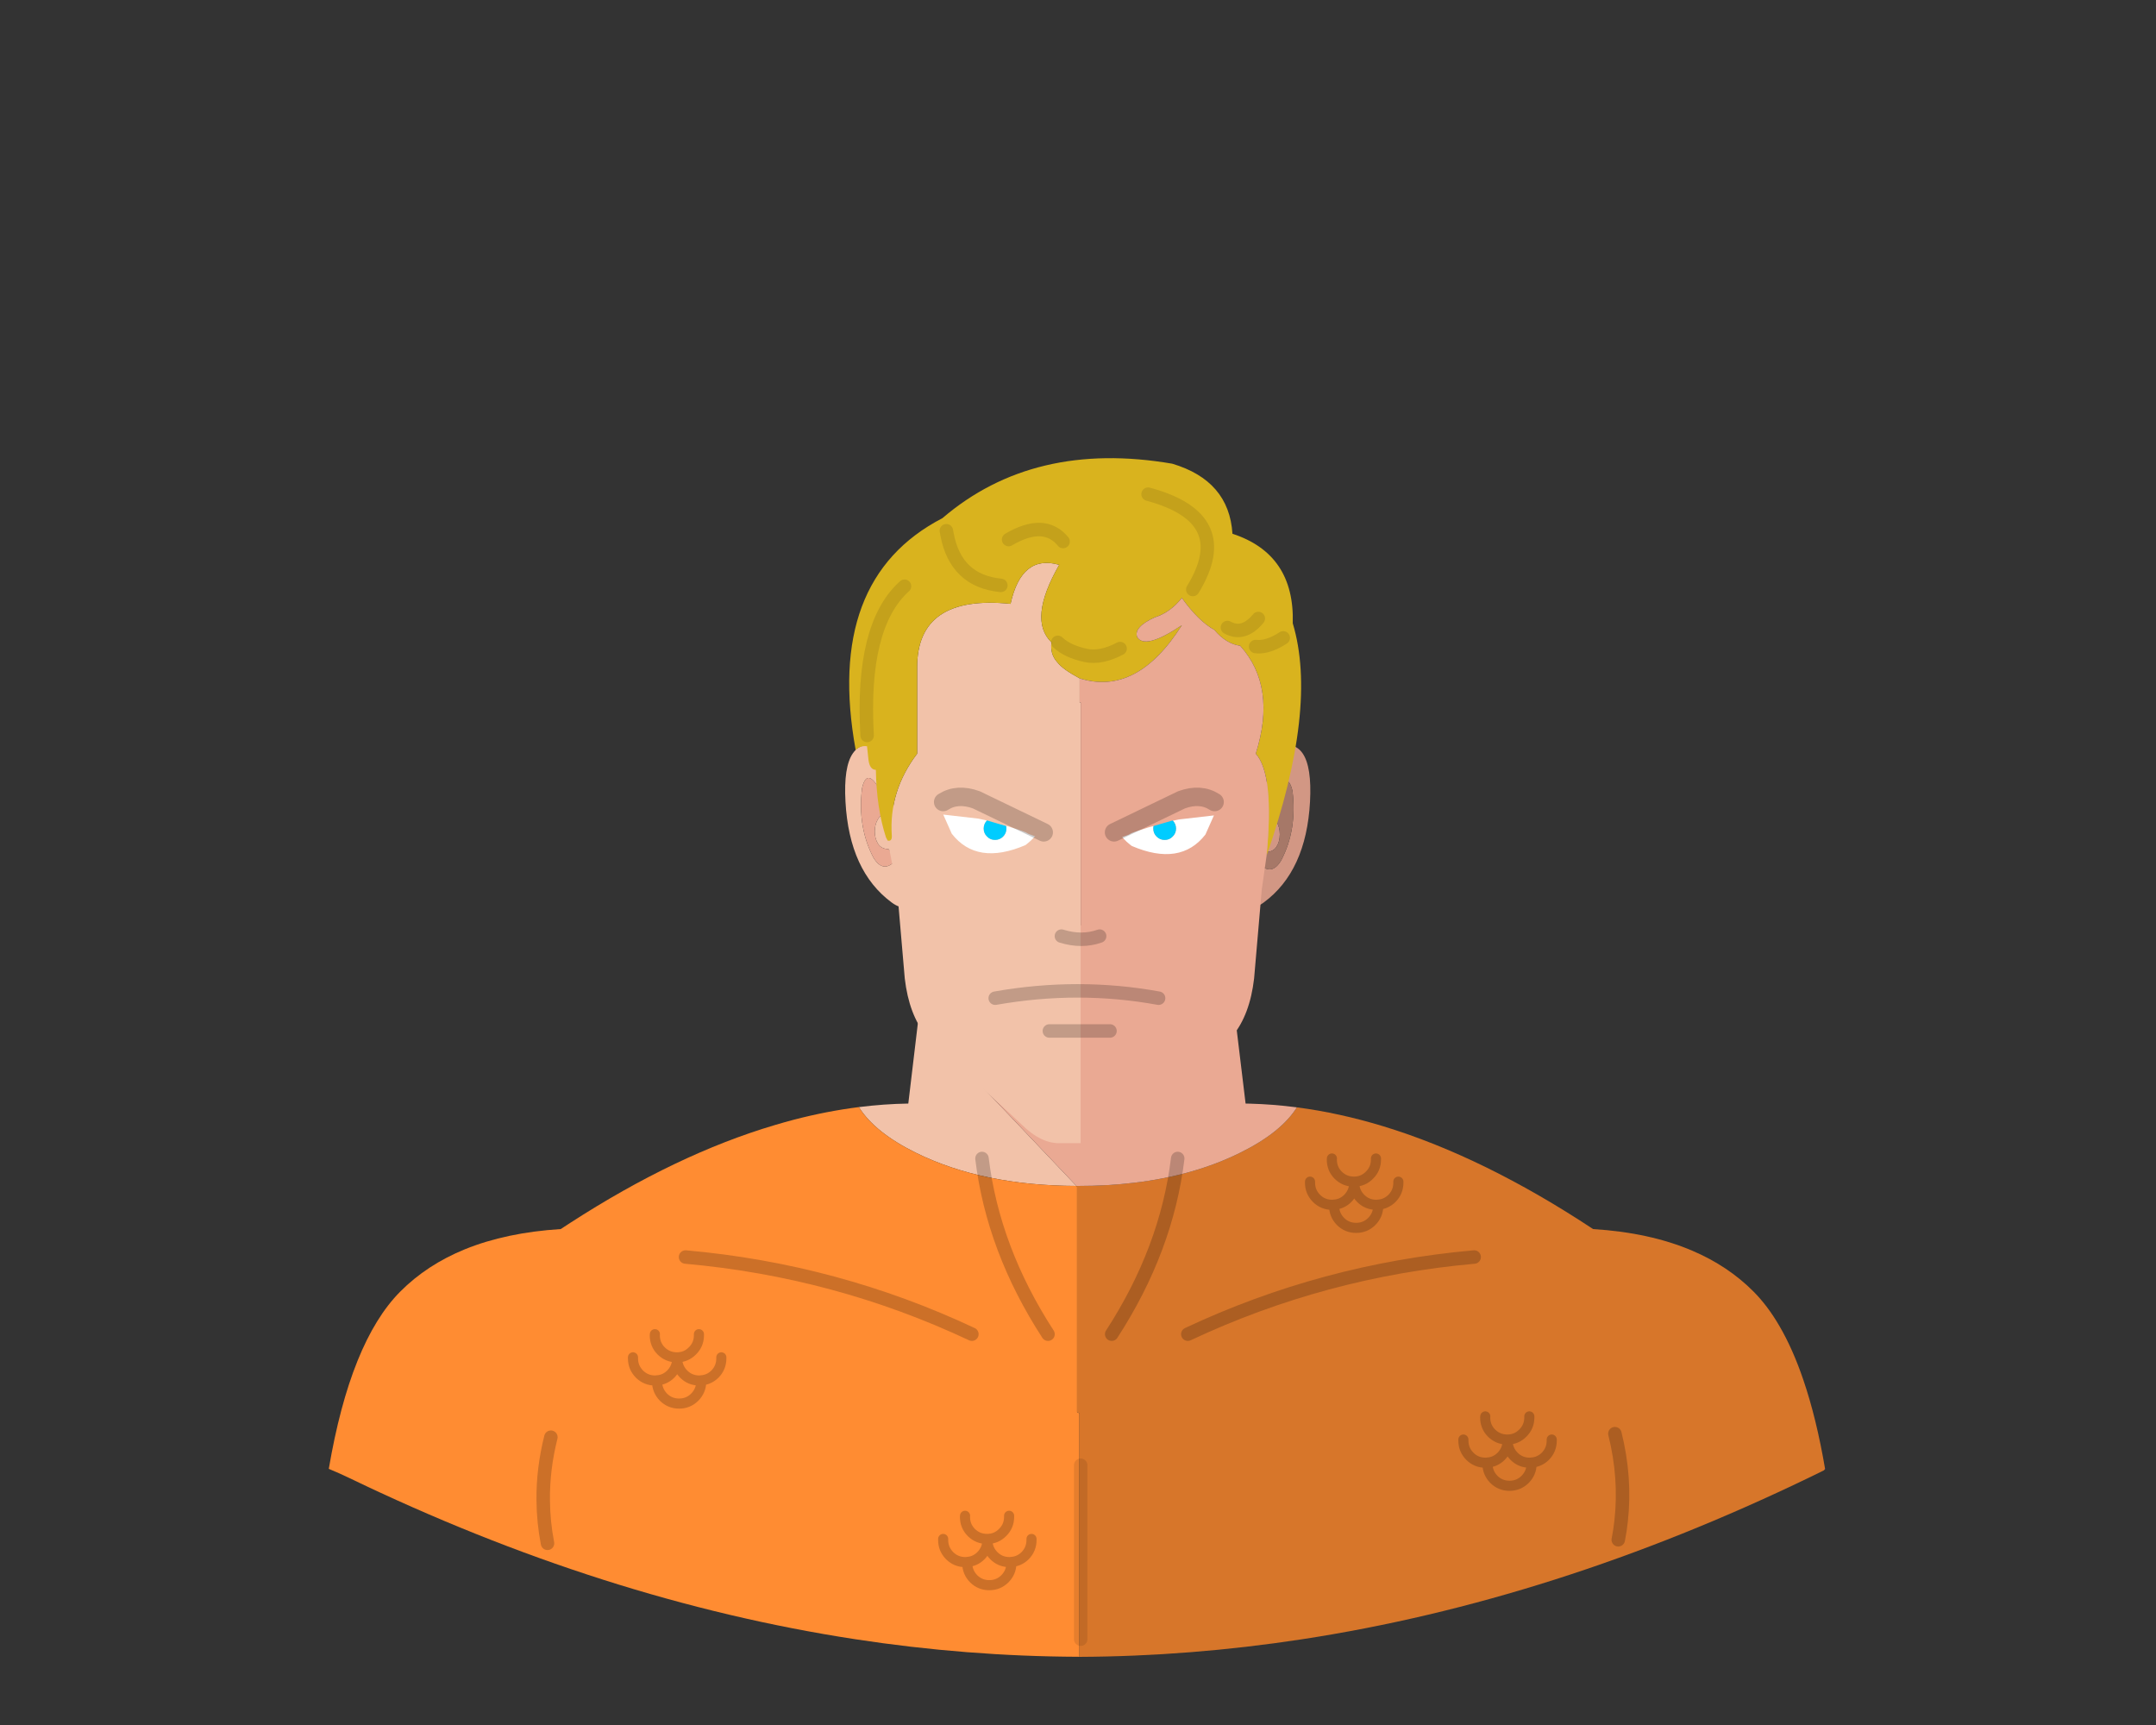 
<svg xmlns="http://www.w3.org/2000/svg" version="1.1" xmlns:xlink="http://www.w3.org/1999/xlink" preserveAspectRatio="none" x="0px" y="0px" width="1280px" height="1024px" viewBox="0 0 1280 1024">
<rect x="0" y="0" width="1280" height="1024" fill="#333333" stroke="none"/>
<defs>
<g id="Layer17_0_FILL">
<path fill="#F2C2A9" stroke="none" d="
M 539.25 655.1
Q 524.757 655.326 509.9 657.2 519.359 672.298 543.8 684.35 583.321 703.837 639.05 704
L 545.2 605.1 539.25 655.1 Z"/>

<path fill="#FF8C32" stroke="none" d="
M 276 741.6
Q 253.45 750.8 237.6 766.75 208.05 796.5 195.2 871.95 201.4 874.5 206.9 877.15 358.25 950.2 507.85 973.1 574.123 983.234 640.05 983.5 640.45 983.548 640.85 983.55
L 640.85 983.5 640.85 839
Q 640.15 838.6 639.45 838.25
L 639.45 704.4 639.05 704
Q 583.321 703.837 543.8 684.35 519.359 672.298 509.9 657.2 490.877 659.591 471.25 664.7 465.69 666.169 460.05 667.85 401.633 685.136 338.5 725.95 335.701 727.75 332.9 729.6 300.5 731.65 276 741.6 Z"/>

<path fill="#D7762A" stroke="none" d="
M 769.95 657.35
Q 760.505 672.371 736.15 684.35 708.75 697.9 673.45 702.1 657.55 704 640 704 639.534 704 639.05 704
L 639.45 704.4 639.45 838.25
Q 640.15 838.6 640.85 839
L 640.85 983.5 640.85 983.55
Q 706.752 983.238 773.05 973.1 922.65 950.2 1074 877.15 1077.9 875.3 1081.8 873.35 1082.347 873.077 1082.9 872.8 1083.244 872.246 1083.55 872.1
L 1083.55 872.05
Q 1078.437 842.012 1070.65 819.2 1064.411 800.804 1056.4 787.1 1049.429 775.121 1041.1 766.75 1025.95 751.5 1004.7 742.45 979.55 731.7 945.8 729.6 881.05 686.8 821.3 668.6 795.157 660.63 769.95 657.35 Z"/>

<path fill="#EAA993" stroke="none" d="
M 742 655.15
Q 740.749 655.121 739.5 655.1
L 726.65 548.6 639.35 549.4 552 548.6 545.2 605.1 639.05 704
Q 639.534 704 640 704 657.55 704 673.45 702.1 708.75 697.9 736.15 684.35 760.505 672.371 769.95 657.35 755.836 655.511 742 655.15 Z"/>
</g>

<g id="Layer7_0_FILL">
<path fill="#F2C2A9" stroke="none" d="
M 524.1 443.9
Q 499.65 434.5 501.95 475.85 504.2 517.15 529.4 535.75 539.25 542.95 539.6 530.35
L 524.1 443.9
M 522.75 469.6
L 522.75 484.4
Q 522.05 485.1 521.35 486.1 519.35 489.15 519.35 493.55 519.35 497.95 521.35 501 523.35 504 527.5 504.05 529.1 506.2 531.2 507.85 531 509.75 530.9 511.6 524.1 518.25 518.55 509.1 509 490.95 511.8 467.85 514.75 454.95 522.75 469.6 Z"/>

<path fill="#EAA993" stroke="none" d="
M 522.75 484.4
L 522.75 469.6
Q 514.75 454.95 511.8 467.85 509 490.95 518.55 509.1 524.1 518.25 530.9 511.6 531 509.75 531.2 507.85 529.1 506.2 527.5 504.05 523.35 504 521.35 501 519.35 497.95 519.35 493.55 519.35 489.15 521.35 486.1 522.05 485.1 522.75 484.4 Z"/>

<path fill="#D29784" stroke="none" d="
M 777.75 475.9
Q 780 434.5 755.65 443.9
L 740.1 530.4
Q 740.5 542.95 750.25 535.75 775.5 517.15 777.75 475.9
M 757.8 487.8
Q 757.1 486.8 756.4 486.1
L 756.4 471.3
Q 764.4 456.65 767.35 469.55 770.15 492.65 760.6 510.8 755.05 519.95 748.25 513.3 748.15 511.45 747.95 509.55 750.05 507.9 751.65 505.75 755.8 505.7 757.8 502.7 759.8 499.65 759.8 495.25 759.8 490.85 757.8 487.8 Z"/>

<path fill="#A67868" stroke="none" d="
M 756.4 486.1
Q 757.1 486.8 757.8 487.8 759.8 490.85 759.8 495.25 759.8 499.65 757.8 502.7 755.8 505.7 751.65 505.75 750.05 507.9 747.95 509.55 748.15 511.45 748.25 513.3 755.05 519.95 760.6 510.8 770.15 492.65 767.35 469.55 764.4 456.65 756.4 471.3
L 756.4 486.1 Z"/>
</g>

<g id="Layer6_0_FILL">
<path fill="#F2C2A9" stroke="none" d="
M 515.6 451
Q 514.228 467.25 520 457 516.331 456.971 515.6 451
M 514.75 443
Q 510.998 442.446 508 445.2 509.891 454.28 515.6 451 515.111 446.987 514.75 443
M 627.7 393.1
Q 623.339 388.35 624.25 381.3 610.2 367.8 628.85 335.3 606.5 328.85 599.95 358.45 544.2 352.75 544.5 396.55
L 544.5 447.4
Q 527.65 469.6 529.45 495.95 529.69 499.597 527 499
L 532.6 528 532.6 528.05 537.15 580.8
Q 539.65 602.35 549.9 614.85
L 606.25 667.25
Q 618.2 679.25 630.1 678.6
L 640.1 678.6 641.6 678.6 641.6 564.95 641.6 561.5 641.6 485.95 641.6 485.5 641.6 471.6 641.6 466.6 641.6 461.6 641.6 438 641.6 428 641.6 417.5 641.6 417
Q 641.301 417.011 641 417
L 641 402.7
Q 630.832 397.267 627.7 393.1 Z"/>

<path fill="#D9B31E" stroke="none" d="
M 675.1 378.1
Q 672.95 372.3 685.5 366.5 694.7 363.65 701.65 354.95 711.535 368.718 721 373.95 727.95 382.2 736.3 383.35 758.1 407.65 745.55 447.4 756.6 459.65 751.95 508 782.554 420.088 767.5 370 768.7 328.95 731.7 316.85 729.7 285.3 695.9 275.25 613.75 261.2 559.5 307.6 489.573 343.858 508 445.2 510.998 442.446 514.75 443 515.111 446.987 515.6 451 516.331 456.971 520 457 520.372 479.81 526 497.1
L 527 499
Q 529.69 499.597 529.45 495.95 527.65 469.6 544.5 447.4
L 544.5 396.55
Q 544.2 352.75 599.95 358.45 606.5 328.85 628.85 335.3 610.2 367.8 624.25 381.3 623.339 388.35 627.7 393.1 630.832 397.267 641 402.7 674.932 413.346 701.65 371.15 679.6 385.9 675.1 378.1
M 758.1 380.85
Q 751.1 384.5 745.45 383.8 751.1 384.5 758.1 380.85 759.95 379.9 761.85 378.65 759.95 379.9 758.1 380.85
M 747.05 367.15
Q 746.95 367.25 746.85 367.4 738.15 377.7 728.7 372.5 738.15 377.7 746.85 367.4 746.95 367.25 747.05 367.15
M 708.15 349.95
Q 734.25 307.45 681.6 293.35 734.25 307.45 708.15 349.95
M 561.85 315.05
Q 562 316.15 562.25 317.25 567.45 344.85 594.2 347.5 567.45 344.85 562.25 317.25 562 316.15 561.85 315.05
M 628 381.3
Q 633.7 386.75 644.75 389.1 653.65 390.95 665 385 653.65 390.95 644.75 389.1 633.7 386.75 628 381.3
M 598.8 320.3
Q 620 307.85 631.15 321.45 620 307.85 598.8 320.3
M 537 348
Q 511.078 371.239 514.8 436.6 511.078 371.239 537 348 Z"/>

<path fill="#EAA993" stroke="none" d="
M 685.5 366.5
Q 672.95 372.3 675.1 378.1 679.6 385.9 701.65 371.15 674.932 413.346 641 402.7
L 641 417
Q 641.301 417.011 641.6 417
L 641.6 417.5 641.6 428 641.6 438 641.6 461.6 641.6 466.6 641.6 471.6 641.6 485.5 641.6 485.95 641.6 561.5 641.6 564.95 641.6 678.6 640.1 678.6 640.1 678.65 651.6 678.65
Q 663.5 679.35 675.45 667.3
L 731.8 614.9
Q 742.05 602.4 744.55 580.85
L 749.1 528.1 749.1 528.05 751.95 508
Q 756.6 459.65 745.55 447.4 758.1 407.65 736.3 383.35 727.95 382.2 721 373.95 711.535 368.718 701.65 354.95 694.7 363.65 685.5 366.5 Z"/>
</g>

<g id="Layer5_0_FILL">
<path fill="#FFFFFF" stroke="none" d="
M 584 491.75
Q 584.049 489.046 585.9 487.1 585.263 486.912 584.55 486.75 582.75 486.35 580.85 485.95
L 560 483.55 565.05 494.9
Q 579.95 514.05 608.85 501.65
L 608.85 501.6
Q 609.1 501.45 609.3 501.3 612.45 498.75 613.05 497.95 613.55 497.35 613.85 497.05 613.9 497 614 496.95 614 496.9 614.05 496.85 614.1 496.8 614.15 496.75 614.35 496.65 614.5 496.45 612.6 495.7 610.6 495 609.85 494.55 609 494.1 608.05 493.7 607.05 493.35 603.65 492.15 600.2 491.1 599.65 490.9 599.15 490.75 598.05 490.4 597 490.15 595.75 489.8 594.65 489.5 592.856 489.015 591.45 488.65
L 597.35 490.35
Q 597.5 491.05 597.5 491.85 597.5 494.65 595.55 496.6 593.55 498.6 590.75 498.6 589.4 498.6 588.25 498.15 587 497.65 586 496.6 584 494.65 584 491.85 584 491.8 584 491.75
M 673.65 493.85
Q 672.65 494.2 671.7 494.6 670.85 495.05 670.1 495.5 668.1 496.2 666.2 496.95 666.35 497.15 666.55 497.25 666.6 497.3 666.65 497.35 666.7 497.4 666.7 497.45 666.8 497.5 666.85 497.55 667.15 497.85 667.65 498.45 668.25 499.25 671.4 501.8 671.6 501.95 671.85 502.1
L 671.85 502.15
Q 700.75 514.55 715.65 495.4
L 720.7 484.05 699.85 486.45
Q 698.056 486.828 696.35 487.2 698.152 489.109 698.2 491.75 698.2 491.8 698.2 491.85 698.2 494.65 696.2 496.6 695.2 497.65 693.95 498.15 692.8 498.6 691.45 498.6 688.65 498.6 686.65 496.6 684.7 494.65 684.7 491.85 684.7 491.05 684.85 490.35
L 686.05 490
Q 684.95 490.3 683.7 490.65 682.65 490.9 681.55 491.25 681.05 491.4 680.5 491.6 677.05 492.65 673.65 493.85 Z"/>

<path fill="#00CCFF" stroke="none" d="
M 585.9 487.1
Q 584.049 489.046 584 491.75 584 491.8 584 491.85 584 494.65 586 496.6 587 497.65 588.25 498.15 589.4 498.6 590.75 498.6 593.55 498.6 595.55 496.6 597.5 494.65 597.5 491.85 597.5 491.05 597.35 490.35
L 591.45 488.65 586 487.05
Q 585.967 487.083 585.9 487.1
M 686.05 490
L 684.85 490.35
Q 684.7 491.05 684.7 491.85 684.7 494.65 686.65 496.6 688.65 498.6 691.45 498.6 692.8 498.6 693.95 498.15 695.2 497.65 696.2 496.6 698.2 494.65 698.2 491.85 698.2 491.8 698.2 491.75 698.152 489.109 696.35 487.2 696.277 487.127 696.2 487.05
L 686.05 490 Z"/>
</g>

<path id="Layer18_0_1_STROKES" stroke="#33FF00" stroke-width="0.1" stroke-linejoin="round" stroke-linecap="round" fill="none" d="
M 512 463
L 524.6 471.6"/>

<path id="Layer17_0_1_STROKES" stroke="#0000FF" stroke-width="0.1" stroke-linejoin="round" stroke-linecap="round" fill="none" d="
M 1083.55 872.075
Q 1083.874 871.917 1084.2 871.75"/>

<path id="Layer12_0_1_STROKES" stroke="#000000" stroke-opacity="0.098" stroke-width="8" stroke-linejoin="round" stroke-linecap="round" fill="none" d="
M 641.6 869.8
L 641.6 973.05"/>

<path id="Layer11_0_1_STROKES" stroke="#000000" stroke-opacity="0.2" stroke-width="8" stroke-linejoin="round" stroke-linecap="round" fill="none" d="
M 325.05 916.15
Q 322.6 903.45 322.5 890.6 322.3 872.05 327.05 853.15
M 958.75 851.05
Q 965.3 877.3 962.45 902.9 961.85 908.5 960.75 914.05
M 622.2 792
Q 589.55 741.7 583 687.7
M 577 792
Q 496.5 754.15 407 746.2
M 705.2 792
Q 785.7 754.15 875.2 746.2
M 660 792
Q 692.65 741.7 699.2 687.7"/>

<path id="Layer11_0_2_STROKES" stroke="#000000" stroke-opacity="0.2" stroke-width="6" stroke-linejoin="round" stroke-linecap="round" fill="none" d="
M 777.75 701.45
Q 777.75 701.75 777.75 702.1 777.75 707.5 781.6 711.4 785.45 715.2 790.9 715.2 791.5 715.2 792.05 715.1 796.75 714.8 800.15 711.4 803.95 707.55 804 702.25
L 804 702.1
Q 804 701.75 804 701.45 803.9 701.45 803.8 701.45 798.35 701.45 794.45 697.6 790.7 693.8 790.7 688.35 790.7 688 790.75 687.7
M 830.2 701.45
Q 830.2 701.75 830.2 702.1 830.2 707.5 826.4 711.4 822.9 714.8 818.25 715.1 818.25 715.45 818.25 715.8 818.25 721.2 814.4 725.1 810.55 728.9 805.15 728.9 799.7 728.9 795.85 725.1 792.05 721.2 792.05 715.8 792.05 715.45 792.05 715.1
M 818.25 715.1
Q 817.7 715.2 817.15 715.2 811.65 715.2 807.85 711.4 804.05 707.55 804 702.25
M 816.9 687.7
Q 816.9 688 816.9 688.35 816.9 693.8 813.05 697.6 809.3 701.4 804 701.45
M 559.95 913.55
Q 559.95 913.85 559.95 914.2 559.95 919.6 563.8 923.5 567.65 927.3 573.1 927.3 573.7 927.3 574.25 927.2 578.95 926.9 582.35 923.5 586.15 919.65 586.2 914.35
L 586.2 914.2
Q 586.2 913.85 586.2 913.55 586.1 913.55 586 913.55 580.55 913.55 576.65 909.7 572.9 905.9 572.9 900.45 572.9 900.1 572.95 899.8
M 612.4 913.55
Q 612.4 913.85 612.4 914.2 612.4 919.6 608.6 923.5 605.1 926.9 600.45 927.2 600.45 927.55 600.45 927.9 600.45 933.3 596.6 937.2 592.75 941 587.35 941 581.9 941 578.05 937.2 574.25 933.3 574.25 927.9 574.25 927.55 574.25 927.2
M 599.1 899.8
Q 599.1 900.1 599.1 900.45 599.1 905.9 595.25 909.7 591.5 913.5 586.2 913.55
M 600.45 927.2
Q 599.9 927.3 599.35 927.3 593.85 927.3 590.05 923.5 586.25 919.65 586.2 914.35
M 428.25 805.75
Q 428.25 806.05 428.25 806.4 428.25 811.8 424.45 815.7 420.95 819.1 416.3 819.4 416.3 819.75 416.3 820.1 416.3 825.5 412.45 829.4 408.6 833.2 403.2 833.2 397.75 833.2 393.9 829.4 390.1 825.5 390.1 820.1 390.1 819.75 390.1 819.4 389.55 819.5 388.95 819.5 383.5 819.5 379.65 815.7 375.8 811.8 375.8 806.4 375.8 806.05 375.8 805.75
M 414.95 792
Q 414.95 792.3 414.95 792.65 414.95 798.1 411.1 801.9 407.35 805.7 402.05 805.75 402.05 806.05 402.05 806.4
L 402.05 806.55
Q 402.1 811.85 405.9 815.7 409.7 819.5 415.2 819.5 415.75 819.5 416.3 819.4
M 390.1 819.4
Q 394.8 819.1 398.2 815.7 402 811.85 402.05 806.55
M 402.05 805.75
Q 401.95 805.75 401.85 805.75 396.4 805.75 392.5 801.9 388.75 798.1 388.75 792.65 388.75 792.3 388.8 792
M 907.95 840.8
Q 907.95 841.1 907.95 841.45 907.95 846.9 904.1 850.7 900.35 854.5 895.05 854.55 895.05 854.85 895.05 855.2
L 895.05 855.35
Q 895.1 860.65 898.9 864.5 902.7 868.3 908.2 868.3 908.75 868.3 909.3 868.2 913.95 867.9 917.45 864.5 921.25 860.6 921.25 855.2 921.25 854.85 921.25 854.55
M 895.05 854.55
Q 894.95 854.55 894.85 854.55 889.4 854.55 885.5 850.7 881.75 846.9 881.75 841.45 881.75 841.1 881.8 840.8
M 868.8 854.55
Q 868.8 854.85 868.8 855.2 868.8 860.6 872.65 864.5 876.5 868.3 881.95 868.3 882.55 868.3 883.1 868.2 887.8 867.9 891.2 864.5 895 860.65 895.05 855.35
M 909.3 868.2
Q 909.3 868.55 909.3 868.9 909.3 874.3 905.45 878.2 901.6 882 896.2 882 890.75 882 886.9 878.2 883.1 874.3 883.1 868.9 883.1 868.55 883.1 868.2"/>

<path id="Layer6_0_1_STROKES" stroke="#000000" stroke-opacity="0.098" stroke-width="8" stroke-linejoin="round" stroke-linecap="round" fill="none" d="
M 761.85 378.65
Q 759.95 379.9 758.1 380.85 751.1 384.5 745.45 383.8
M 747.05 367.15
Q 746.95 367.25 746.85 367.4 738.15 377.7 728.7 372.5
M 708.15 349.95
Q 734.25 307.45 681.6 293.35
M 561.85 315.05
Q 562 316.15 562.25 317.25 567.45 344.85 594.2 347.5
M 628 381.3
Q 633.7 386.75 644.75 389.1 653.65 390.95 665 385
M 598.8 320.3
Q 620 307.85 631.15 321.45
M 537 348
Q 511.078 371.239 514.8 436.6"/>

<path id="Layer5_0_1_STROKES" stroke="#000000" stroke-opacity="0.2" stroke-width="8" stroke-linejoin="round" stroke-linecap="round" fill="none" d="
M 623 612
L 659 612"/>

<path id="Layer5_0_2_STROKES" stroke="#000000" stroke-opacity="0.2" stroke-width="10.95" stroke-linejoin="round" stroke-linecap="round" fill="none" d="
M 661.4 494.1
L 701.45 474.8
Q 712.7 470.7 721.1 476.1
M 619.65 494.1
L 579.65 474.8
Q 568.35 470.7 559.95 476.1"/>

<path id="Layer3_0_1_STROKES" stroke="#000000" stroke-opacity="0.2" stroke-width="8" stroke-linejoin="round" stroke-linecap="round" fill="none" d="
M 630.15 555.7
Q 642.25 559.45 652.85 555.7
M 590.85 592.55
Q 640.2 583.85 687.85 592.55"/>

<path id="Layer2_0_1_STROKES" stroke="#33FF00" stroke-width="0.1" stroke-linejoin="round" stroke-linecap="round" fill="none" d="
M 520.55 463
L 521 462.65"/>
</defs>

<g transform="matrix( 1, 0, 0, 1, 0,0) ">
<use xlink:href="#Layer18_0_1_STROKES"/>
</g>

<g transform="matrix( 1, 0, 0, 1, 0,0) ">
<use xlink:href="#Layer17_0_FILL"/>

<use xlink:href="#Layer17_0_1_STROKES"/>
</g>

<g transform="matrix( 1, 0, 0, 1, 0,0) ">
<use xlink:href="#Layer12_0_1_STROKES"/>
</g>

<g transform="matrix( 1, 0, 0, 1, 0,0) ">
<use xlink:href="#Layer11_0_1_STROKES"/>

<use xlink:href="#Layer11_0_2_STROKES"/>
</g>

<g transform="matrix( 1, 0, 0, 1, 0,0) ">
<use xlink:href="#Layer7_0_FILL"/>
</g>

<g transform="matrix( 1, 0, 0, 1, 0,0) ">
<use xlink:href="#Layer6_0_FILL"/>

<use xlink:href="#Layer6_0_1_STROKES"/>
</g>

<g transform="matrix( 1, 0, 0, 1, 0,0) ">
<use xlink:href="#Layer5_0_FILL"/>

<use xlink:href="#Layer5_0_1_STROKES"/>

<use xlink:href="#Layer5_0_2_STROKES"/>
</g>

<g transform="matrix( 1, 0, 0, 1, 0,0) ">
<use xlink:href="#Layer3_0_1_STROKES"/>
</g>

<g transform="matrix( 1, 0, 0, 1, 0,0) ">
<use xlink:href="#Layer2_0_1_STROKES"/>
</g>
</svg>
